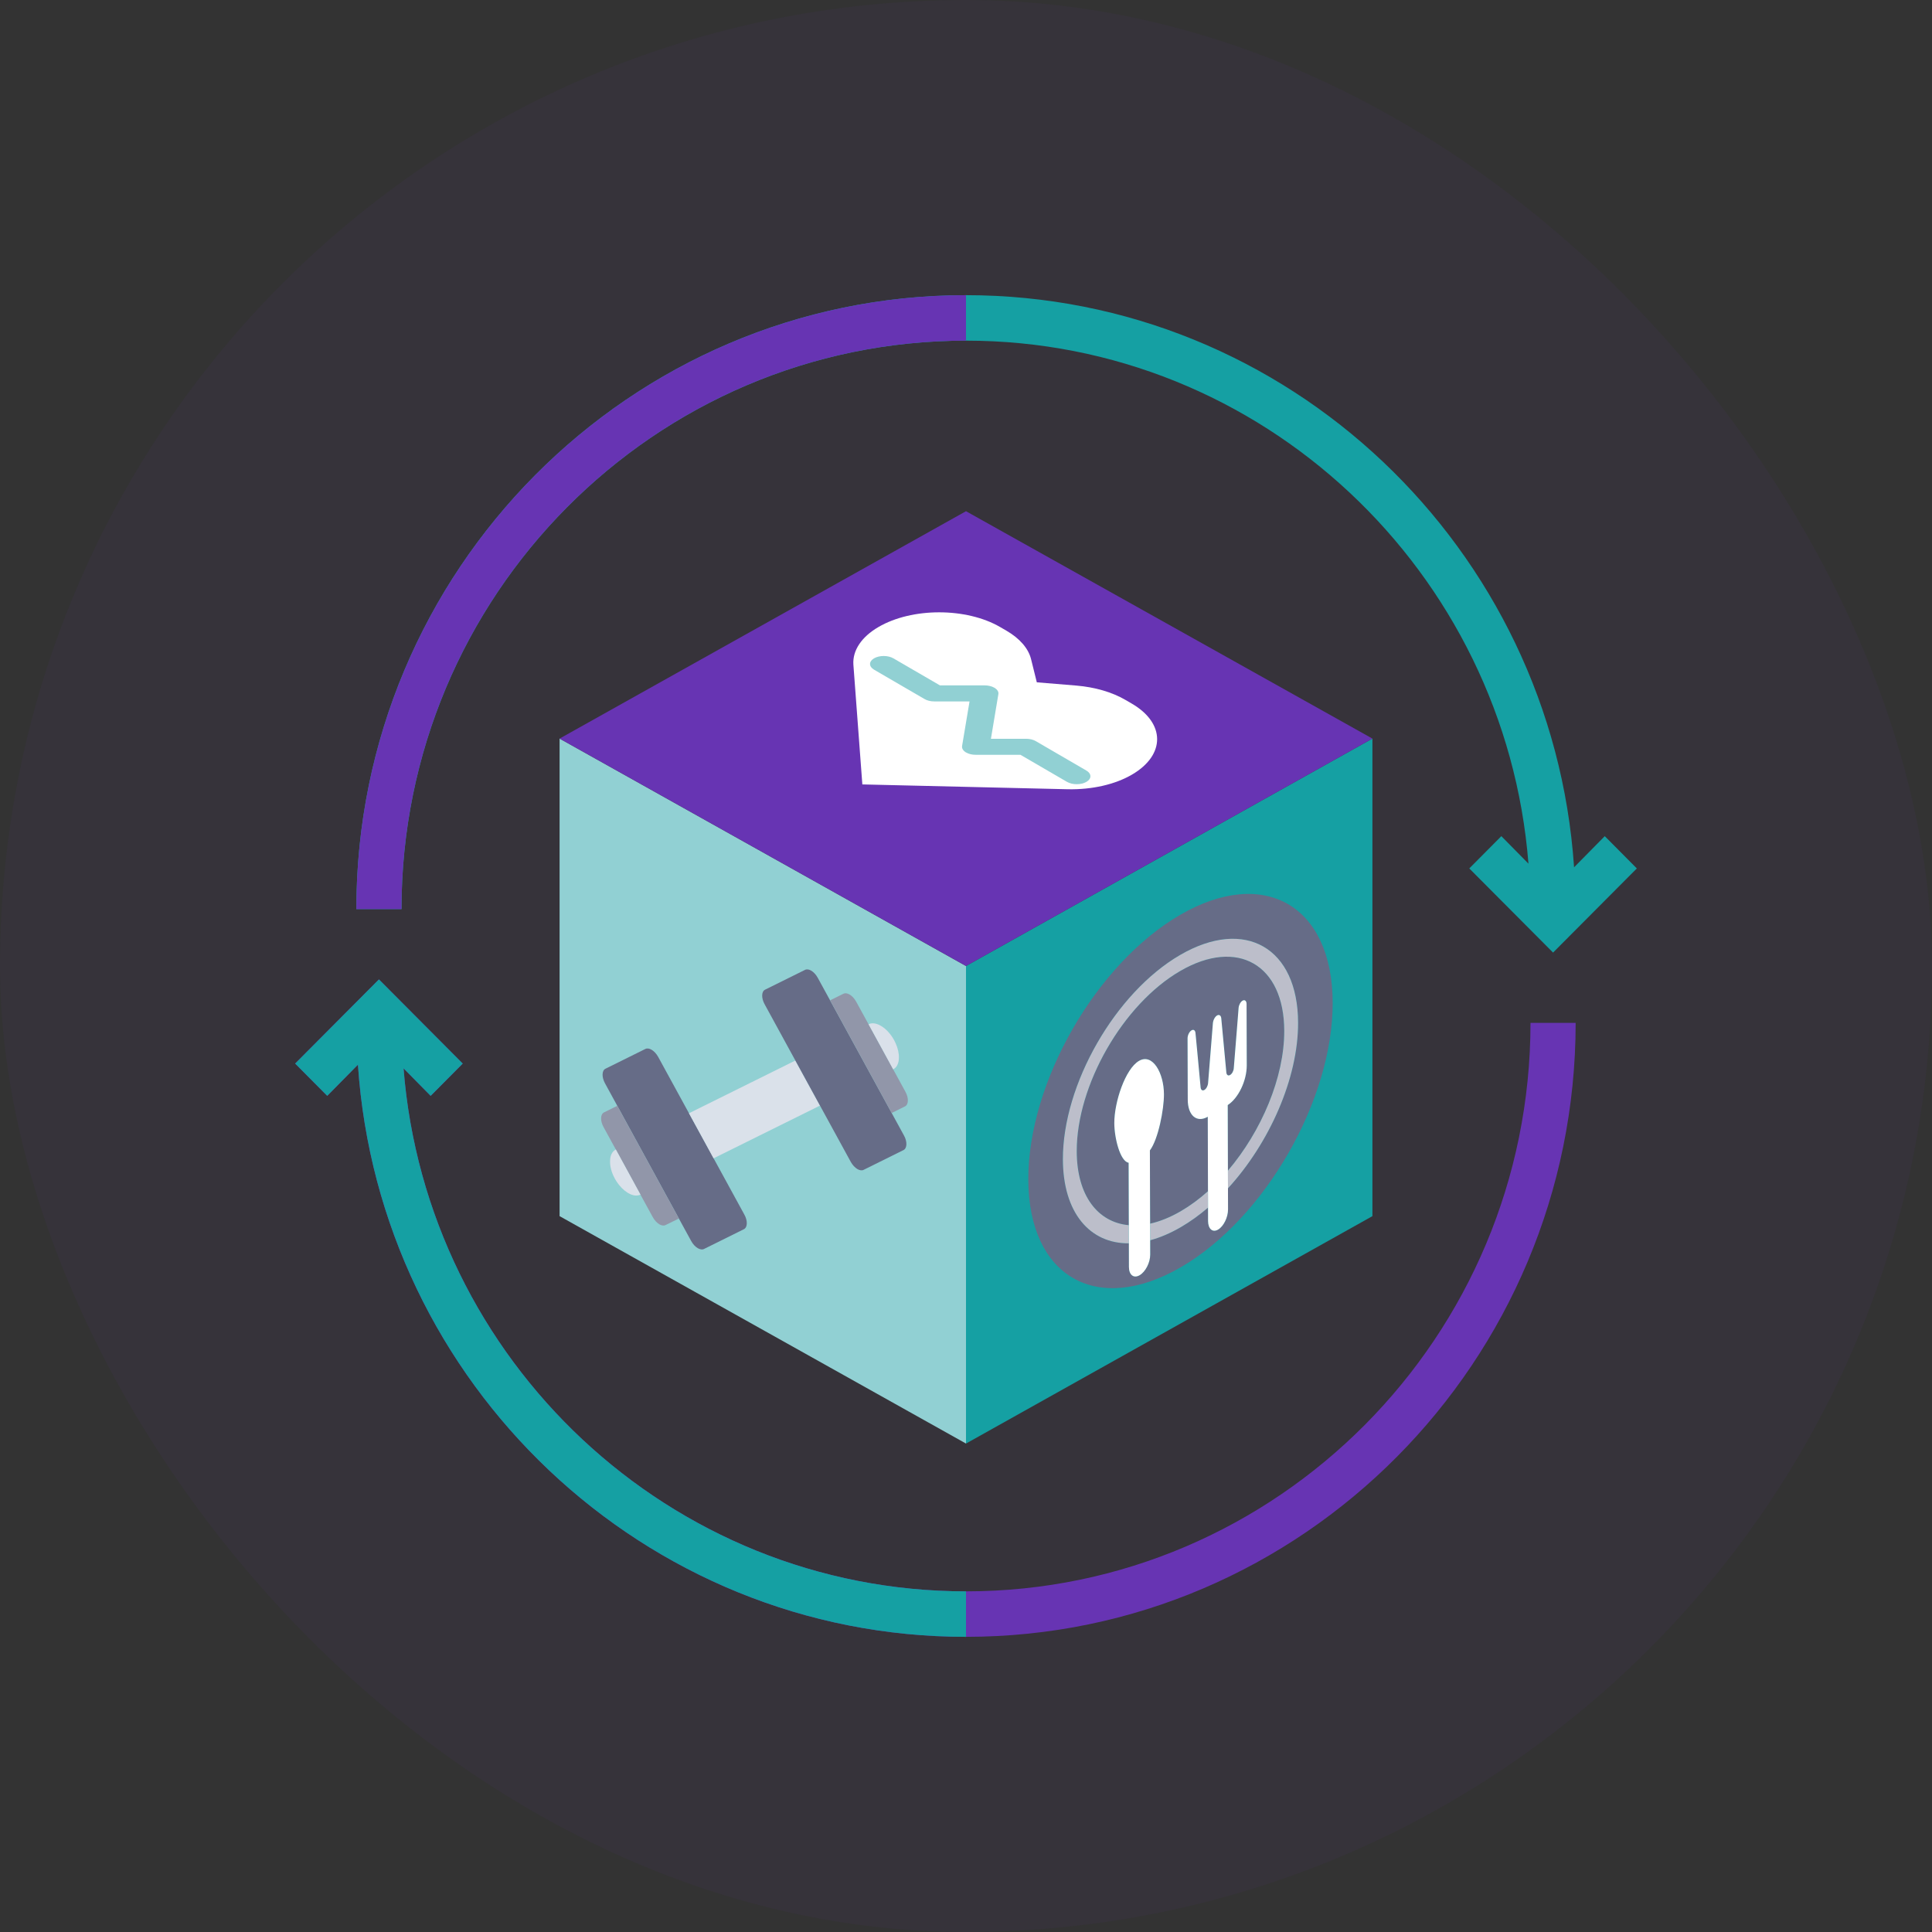 <svg width="72" height="72" viewBox="0 0 72 72" fill="none" xmlns="http://www.w3.org/2000/svg">
<rect x="0" y="0" width="72" height="72" fill="#333333" stroke="none"/>
<rect width="72" height="72" rx="36" fill="#6733B5" fill-opacity="0.05"/>
<path d="M36 36V53.797L20.854 45.322V27.525L36 36Z" fill="#91D0D3"/>
<path d="M51.146 27.525V45.322L36 53.797V36L51.146 27.525Z" fill="#15A0A3"/>
<path d="M51.146 27.525L36 36L20.854 27.525L36 19.051L51.146 27.525Z" fill="#6734B3"/>
<path d="M58.72 38.119C58.72 50.737 48.529 61 36 61C23.992 61 14.139 51.568 13.339 39.678L12.195 40.839L11 39.636L14.122 36.5L17.244 39.636L16.049 40.839L15.039 39.814C15.897 50.703 24.968 59.305 36 59.305C47.604 59.305 57.037 49.805 57.037 38.119H58.72Z" fill="#6734B3"/>
<path d="M61 32.364L57.878 35.5L54.756 32.364L55.951 31.161L56.961 32.186C56.103 21.297 47.032 12.695 36 12.695C24.396 12.695 14.963 22.195 14.963 33.881H13.28C13.28 21.263 23.471 11 36 11C48.008 11 57.861 20.432 58.661 32.322L59.805 31.161L61 32.364Z" fill="#15A0A3"/>
<path d="M24.281 39.12C24.199 39.072 24.116 39.059 24.052 39.091L22.564 39.828C22.427 39.894 22.42 40.139 22.546 40.371L25.212 45.249L25.3 45.411L25.3 45.411L25.758 46.248C25.823 46.369 25.913 46.463 26.004 46.516C26.087 46.564 26.17 46.578 26.236 46.546L27.723 45.809C27.859 45.741 27.868 45.497 27.742 45.268L26.594 43.167L26.594 43.167L26.135 42.327L24.528 39.387C24.462 39.267 24.372 39.173 24.281 39.12Z" fill="#666C87"/>
<path d="M23.004 41.211L22.509 41.456C22.372 41.525 22.365 41.768 22.491 42L22.95 42.839C22.95 42.839 22.95 42.839 22.951 42.839L23.868 44.52C23.868 44.52 23.868 44.52 23.868 44.52L24.326 45.357C24.393 45.479 24.483 45.574 24.573 45.627C24.656 45.674 24.738 45.687 24.804 45.654L25.3 45.411L25.3 45.411L25.212 45.249L23.004 41.211Z" fill="#9196A9"/>
<path d="M22.951 42.838C22.95 42.839 22.95 42.839 22.95 42.839C22.813 42.908 22.739 43.06 22.736 43.261C22.727 43.458 22.786 43.692 22.914 43.925C22.933 43.961 22.956 43.999 22.977 44.031C23.096 44.212 23.238 44.355 23.383 44.445C23.393 44.452 23.404 44.458 23.415 44.464C23.578 44.559 23.739 44.582 23.868 44.519C23.868 44.519 23.868 44.519 23.868 44.519L22.951 42.838Z" fill="#DAE1EA"/>
<path d="M29.64 39.523L25.676 41.488L26.135 42.328L26.593 43.167L30.559 41.202L30.532 41.153L29.64 39.523Z" fill="#DAE1EA"/>
<path d="M30.229 36.172C30.147 36.124 30.064 36.111 30 36.145L28.512 36.882C28.375 36.948 28.368 37.193 28.494 37.423L30.532 41.153L30.559 41.202L31.706 43.3C31.773 43.421 31.863 43.515 31.953 43.568C32.036 43.616 32.119 43.63 32.184 43.597L33.671 42.86C33.806 42.792 33.816 42.548 33.69 42.319L30.476 36.441C30.41 36.319 30.32 36.225 30.229 36.172Z" fill="#666C87"/>
<path d="M31.662 37.063C31.579 37.015 31.496 37.002 31.43 37.035L30.936 37.279L33.23 41.478L33.726 41.232C33.862 41.164 33.871 40.923 33.745 40.691L33.285 39.849C33.285 39.849 33.285 39.849 33.285 39.849L32.827 39.01L31.908 37.33C31.842 37.21 31.752 37.116 31.662 37.063Z" fill="#9196A9"/>
<path d="M32.821 38.226C32.657 38.131 32.495 38.107 32.368 38.171L32.827 39.01L33.285 39.849C33.285 39.85 33.285 39.85 33.285 39.85C33.422 39.783 33.495 39.63 33.499 39.43C33.506 39.265 33.465 39.072 33.377 38.877C33.36 38.84 33.343 38.804 33.322 38.765C33.196 38.535 33.026 38.351 32.853 38.245C32.842 38.239 32.832 38.232 32.821 38.226Z" fill="#DAE1EA"/>
<path d="M43.982 36.187C41.848 37.428 40.12 40.442 40.127 42.909C40.132 44.56 40.912 45.554 42.068 45.659L42.061 43.332C41.749 43.285 41.529 42.423 41.527 41.855C41.525 41.068 41.937 39.832 42.447 39.536C42.957 39.239 43.375 39.993 43.377 40.78C43.379 41.348 43.164 42.461 42.853 42.872L42.861 45.602C43.223 45.521 43.608 45.368 44.007 45.136C44.357 44.932 44.696 44.681 45.018 44.392L45.01 41.618C44.599 41.856 44.265 41.572 44.264 40.98L44.257 38.696C44.257 38.579 44.324 38.444 44.406 38.397C44.48 38.354 44.543 38.395 44.552 38.497L44.624 39.249L44.743 40.523C44.752 40.62 44.811 40.661 44.883 40.62C44.955 40.578 45.013 40.468 45.021 40.361L45.201 38.132C45.211 38.014 45.278 37.889 45.356 37.844C45.436 37.798 45.504 37.844 45.513 37.951L45.702 39.965C45.711 40.063 45.77 40.104 45.841 40.062C45.915 40.02 45.974 39.91 45.98 39.804L46.1 38.31L46.159 37.563C46.169 37.449 46.233 37.335 46.306 37.292C46.388 37.244 46.456 37.3 46.456 37.417L46.463 39.701C46.464 40.276 46.15 40.926 45.756 41.182L45.754 41.185L45.761 43.627C47.011 42.157 47.865 40.149 47.86 38.412C47.853 35.945 46.114 34.947 43.982 36.187ZM42.07 46.335C40.619 46.348 39.617 45.201 39.611 43.209C39.603 40.413 41.562 36.996 43.98 35.589C46.397 34.184 48.368 35.316 48.376 38.112C48.382 40.187 47.305 42.603 45.763 44.286L45.765 45.071C45.766 45.366 45.6 45.704 45.393 45.824C45.189 45.943 45.022 45.798 45.021 45.503L45.02 45.006C44.695 45.284 44.357 45.528 44.009 45.731C43.613 45.961 43.228 46.123 42.863 46.221L42.864 46.758C42.865 47.053 42.689 47.397 42.47 47.524C42.251 47.652 42.073 47.513 42.072 47.218L42.07 46.335ZM43.976 34.097C40.844 35.919 38.312 40.334 38.322 43.959C38.332 47.584 40.881 49.044 44.013 47.222C47.144 45.402 49.676 40.988 49.665 37.363C49.655 33.738 47.106 32.277 43.976 34.097Z" fill="#666C87"/>
<path d="M42.861 45.602L42.863 46.221C43.228 46.123 43.613 45.961 44.009 45.73C44.357 45.528 44.695 45.284 45.02 45.006L45.018 44.392C44.696 44.681 44.357 44.932 44.007 45.136C43.608 45.368 43.223 45.521 42.861 45.602ZM43.98 35.589C41.562 36.995 39.603 40.413 39.611 43.209C39.617 45.201 40.619 46.348 42.07 46.335L42.068 45.659C40.912 45.554 40.132 44.56 40.127 42.909C40.12 40.442 41.848 37.427 43.982 36.187C46.114 34.947 47.853 35.945 47.86 38.412C47.865 40.149 47.011 42.157 45.761 43.627L45.763 44.286C47.305 42.603 48.382 40.187 48.376 38.112C48.368 35.316 46.397 34.184 43.98 35.589Z" fill="#BCBECA"/>
<path d="M42.447 39.536C41.937 39.832 41.525 41.068 41.527 41.855C41.529 42.423 41.749 43.285 42.061 43.332L42.068 45.659L42.07 46.335L42.072 47.218C42.073 47.513 42.251 47.652 42.47 47.524C42.689 47.397 42.865 47.053 42.864 46.758L42.863 46.221L42.861 45.602L42.853 42.872C43.164 42.461 43.379 41.348 43.377 40.78C43.375 39.993 42.957 39.239 42.447 39.536Z" fill="white"/>
<path d="M46.306 37.292C46.233 37.335 46.169 37.449 46.159 37.563L46.1 38.31L45.98 39.804C45.974 39.91 45.915 40.02 45.841 40.062C45.77 40.104 45.711 40.063 45.702 39.965L45.513 37.951C45.504 37.844 45.436 37.798 45.356 37.844C45.278 37.889 45.211 38.014 45.201 38.132L45.022 40.361C45.013 40.468 44.955 40.578 44.883 40.62C44.811 40.661 44.752 40.62 44.743 40.523L44.624 39.249L44.552 38.497C44.543 38.395 44.48 38.354 44.406 38.397C44.324 38.444 44.257 38.579 44.257 38.696L44.264 40.98C44.265 41.572 44.599 41.856 45.01 41.618L45.018 44.392L45.02 45.006L45.021 45.503C45.022 45.798 45.189 45.943 45.393 45.824C45.6 45.704 45.766 45.366 45.765 45.071L45.763 44.286L45.761 43.627L45.754 41.185L45.756 41.181C46.15 40.926 46.464 40.276 46.463 39.701L46.456 37.417C46.456 37.3 46.388 37.244 46.306 37.292Z" fill="white"/>
<path d="M42.175 26.219L41.937 26.081C41.444 25.794 40.805 25.608 40.118 25.55L38.639 25.428L38.425 24.565C38.326 24.166 38.005 23.794 37.51 23.506L37.274 23.369C36.016 22.637 33.986 22.636 32.734 23.369C32.102 23.739 31.769 24.243 31.803 24.766L32.137 29.233L39.795 29.413C40.692 29.432 41.556 29.236 42.188 28.866C43.44 28.133 43.433 26.95 42.175 26.219Z" fill="white"/>
<path d="M37.054 25.628C36.96 25.573 36.829 25.542 36.696 25.542L35.029 25.542L33.297 24.536C33.095 24.418 32.772 24.418 32.573 24.534C32.374 24.651 32.373 24.841 32.575 24.958L34.458 26.053C34.555 26.11 34.683 26.14 34.822 26.14L36.132 26.14L35.854 27.8C35.84 27.884 35.886 27.968 35.983 28.031L36.002 28.042C36.099 28.099 36.229 28.131 36.366 28.129L38.029 28.129L39.762 29.137C39.962 29.254 40.29 29.254 40.489 29.137C40.688 29.021 40.685 28.831 40.484 28.715L38.601 27.62C38.504 27.563 38.374 27.532 38.24 27.532L36.929 27.532L37.206 25.871C37.222 25.787 37.173 25.703 37.074 25.64C37.068 25.636 37.061 25.632 37.054 25.628Z" fill="#91D0D3"/>
<path d="M36 11V12.695C24.396 12.695 14.963 22.195 14.963 33.881H13.28C13.28 21.263 23.471 11 36 11Z" fill="#6734B3"/>
<path d="M36 59.305V61C23.992 61 14.139 51.568 13.339 39.678L12.195 40.839L11 39.636L14.122 36.5L17.244 39.636L16.049 40.839L15.039 39.814C15.897 50.703 24.968 59.305 36 59.305Z" fill="#15A0A3"/>
</svg>
